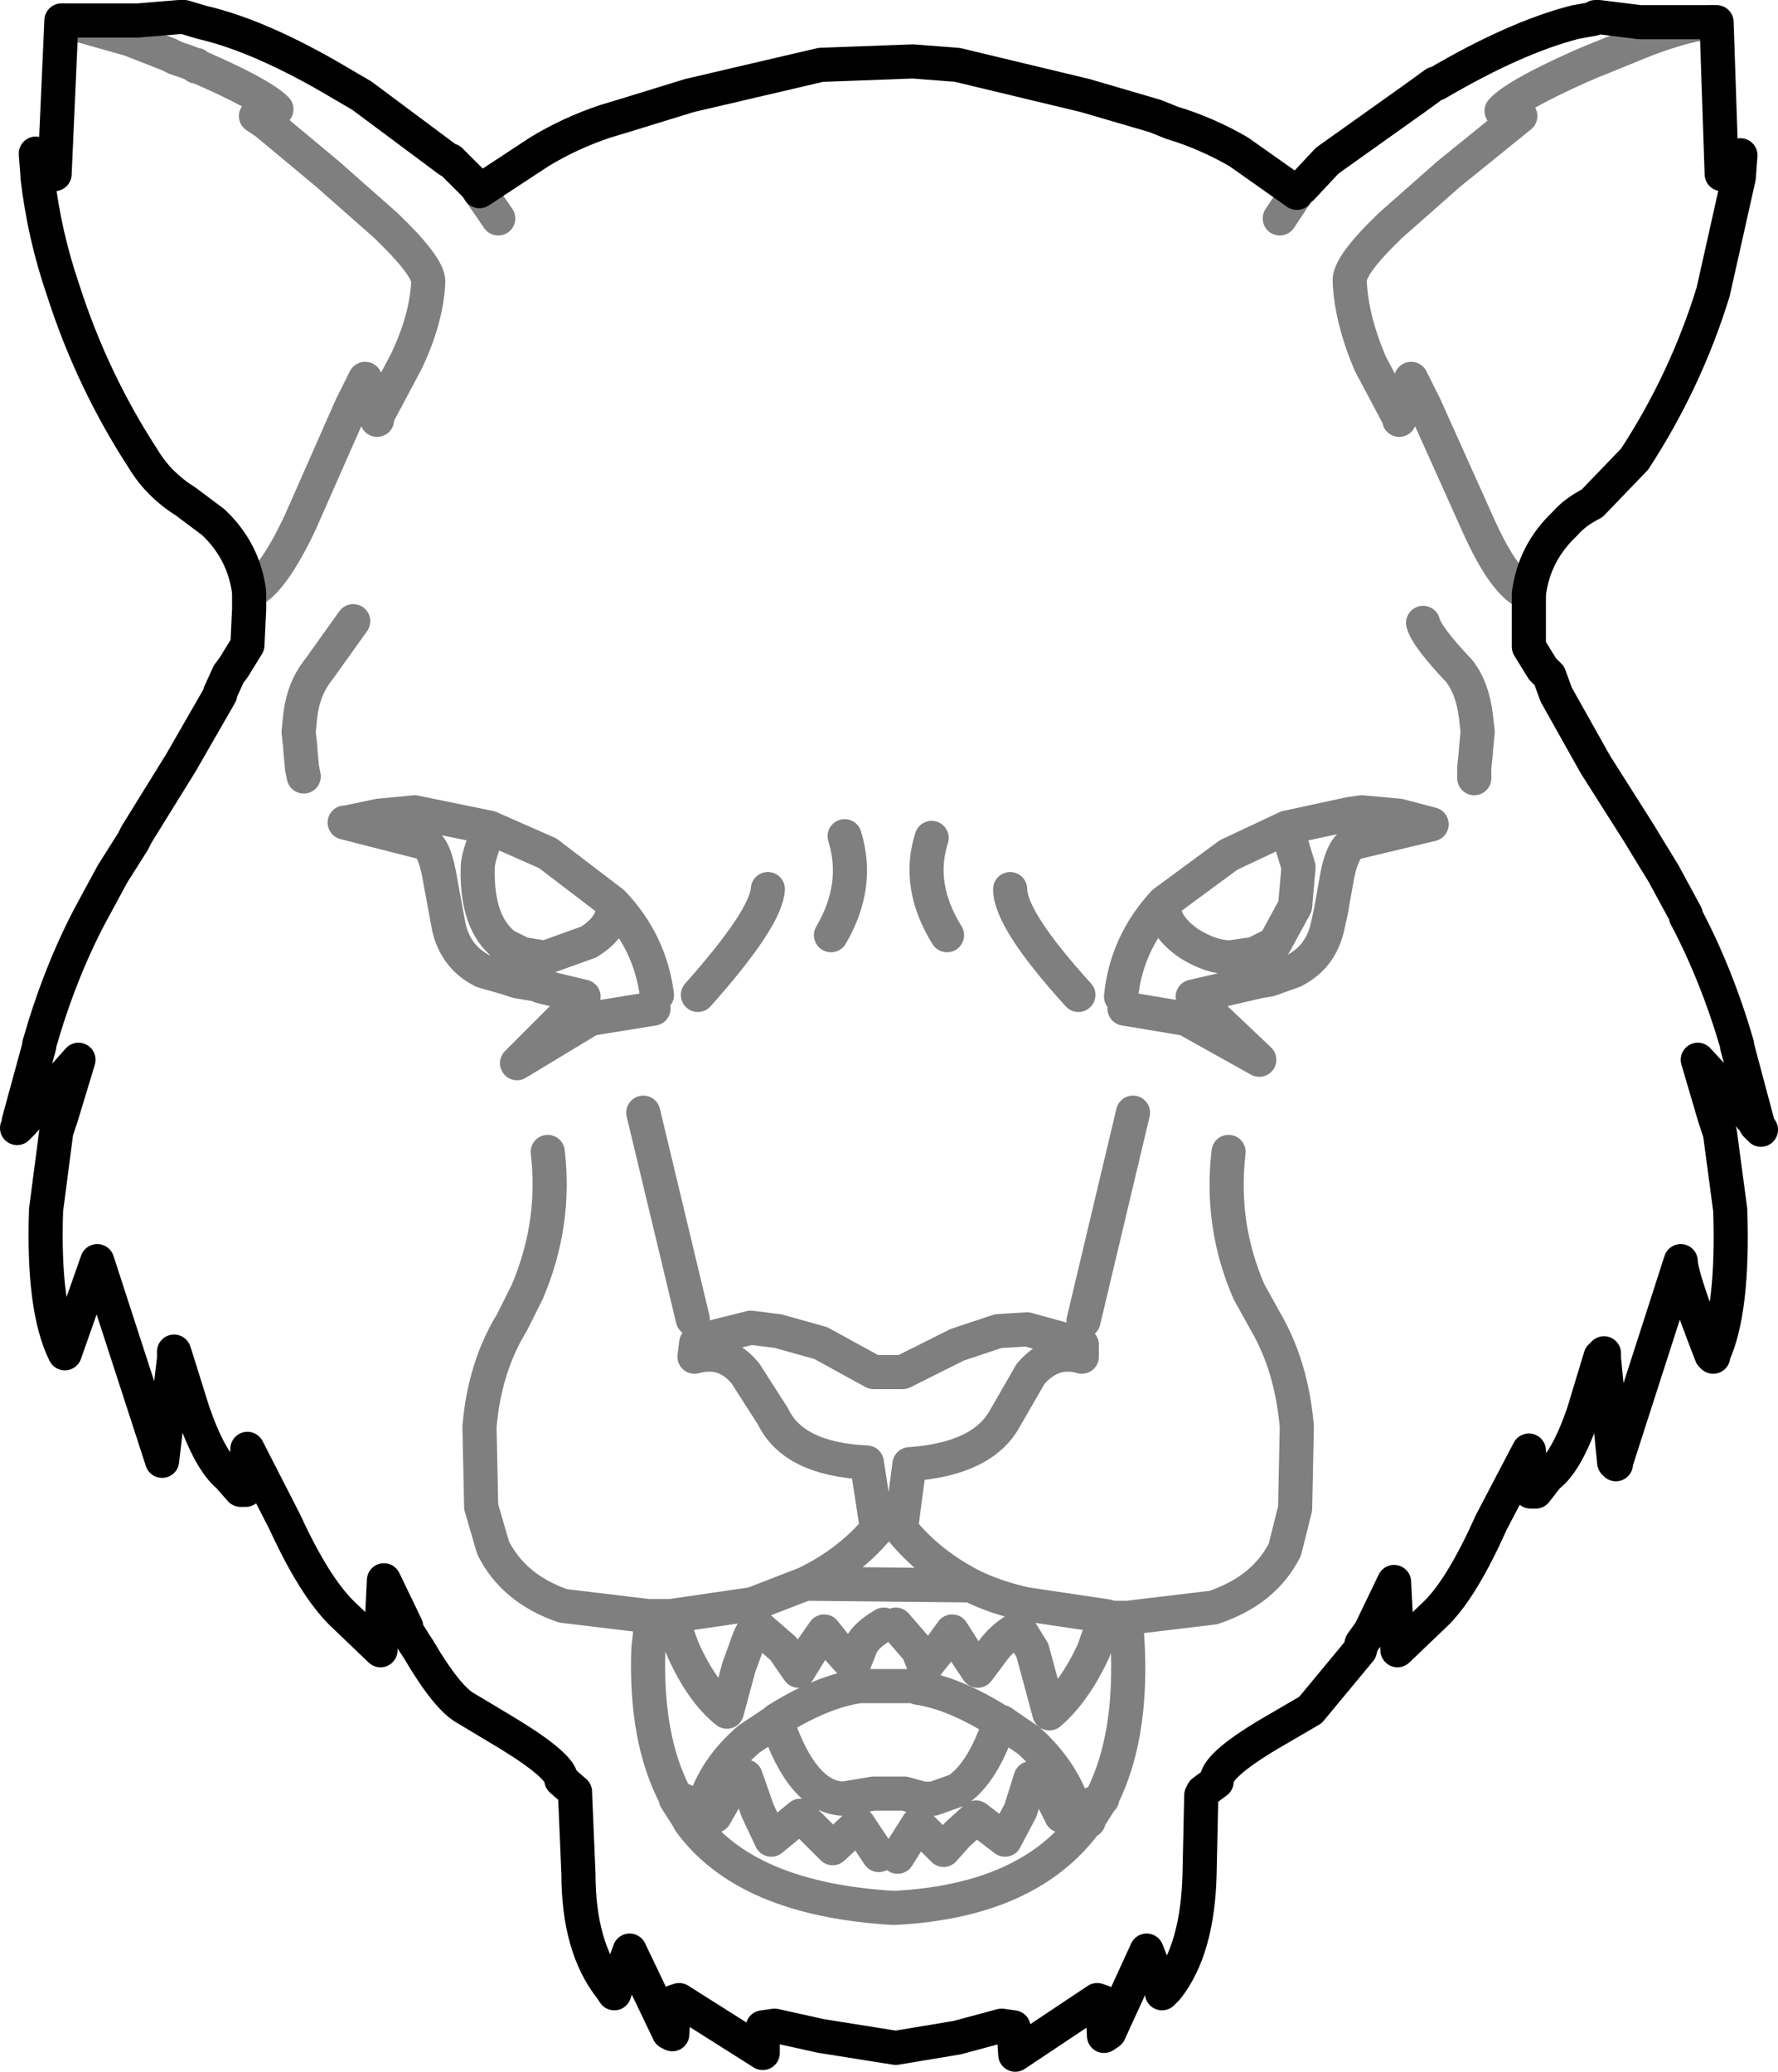 <?xml version="1.0" encoding="UTF-8" standalone="no"?>
<svg xmlns:xlink="http://www.w3.org/1999/xlink" height="60.7px" width="52.1px" xmlns="http://www.w3.org/2000/svg">
  <g transform="matrix(1.0, 0.0, 0.0, 1.0, -373.1, -130.6)">
    <path d="M379.0 131.25 Q380.75 131.65 383.1 133.05 L383.7 133.4 386.25 135.3 386.3 135.3 387.05 136.05 387.15 136.2 388.9 135.05 Q389.8 134.5 390.85 134.15 L391.35 134.0 393.3 133.4 397.15 132.5 399.85 132.4 401.15 132.5 404.9 133.4 406.95 134.0 407.45 134.2 Q408.45 134.5 409.4 135.05 L411.1 136.25 411.1 136.2 411.25 136.1 411.95 135.35 412.0 135.3 414.6 133.45 415.15 133.05 415.2 133.05 Q417.5 131.7 419.25 131.25 L419.8 131.15 419.85 131.1 419.95 131.1 421.15 131.25 421.35 131.25 423.35 131.25 423.4 131.25 423.55 135.7 424.1 135.15 424.05 135.8 423.3 139.15 Q422.5 141.75 421.0 144.05 L419.75 145.35 Q419.25 145.6 418.95 145.95 418.05 146.8 417.9 148.0 L417.9 148.5 417.9 149.55 418.3 150.2 418.5 150.4 418.7 150.95 419.85 153.0 421.15 155.05 421.3 155.3 421.85 156.2 422.5 157.4 422.5 157.45 Q423.4 159.15 424.0 161.2 L424.0 161.25 424.6 163.5 424.6 163.55 424.7 163.7 424.55 163.55 424.55 163.5 422.85 161.65 423.35 163.35 423.5 163.8 423.8 166.05 Q423.9 169.0 423.3 170.3 L423.3 170.35 423.25 170.3 Q422.35 168.0 422.35 167.55 L420.45 173.45 420.45 173.5 420.4 173.45 420.1 170.4 420.1 170.25 420.0 170.35 419.5 172.0 Q419.0 173.45 418.45 173.85 L418.1 174.3 417.95 174.3 417.9 173.1 416.8 175.2 Q415.95 177.1 415.2 177.85 L414.05 178.95 413.95 176.95 413.3 178.3 413.25 178.4 413.0 178.75 412.95 178.95 411.5 180.7 410.3 181.4 Q408.7 182.35 408.75 182.8 L408.35 183.1 408.3 183.2 408.25 185.5 Q408.2 187.7 407.3 188.85 L407.15 189.0 407.15 188.9 406.7 187.75 405.6 190.15 405.45 190.25 405.4 189.25 405.25 189.2 402.85 190.8 402.8 190.0 402.45 189.95 401.15 190.3 399.35 190.6 397.15 190.25 395.8 189.95 395.45 190.0 395.45 190.75 393.0 189.2 392.85 189.25 392.8 190.2 392.7 190.15 391.55 187.75 391.15 188.85 391.1 189.0 391.0 188.85 Q390.05 187.65 390.05 185.5 L389.95 183.15 389.95 183.1 389.55 182.75 Q389.55 182.35 388.0 181.4 L386.75 180.65 Q386.2 180.35 385.35 178.9 L385.25 178.75 385.0 178.35 385.0 178.25 384.35 176.9 384.25 178.95 383.1 177.85 Q382.3 177.05 381.45 175.2 L380.35 173.05 380.3 174.25 380.15 174.25 379.8 173.85 Q379.25 173.4 378.75 171.95 L378.25 170.35 378.2 170.2 378.2 170.4 377.85 173.4 375.95 167.55 375.0 170.25 Q374.35 168.95 374.45 166.05 L374.75 163.75 374.9 163.3 375.4 161.65 373.75 163.5 373.7 163.55 373.6 163.65 373.65 163.55 373.65 163.45 374.25 161.25 374.25 161.2 Q374.85 159.1 375.75 157.4 L376.4 156.2 377.0 155.25 377.1 155.05 378.4 152.95 379.55 150.95 379.55 150.9 379.8 150.35 379.95 150.15 380.35 149.5 380.4 148.45 380.4 147.95 Q380.25 146.75 379.35 145.9 L378.55 145.3 Q377.75 144.8 377.3 144.05 375.8 141.75 374.95 139.1 374.4 137.5 374.2 135.8 L374.2 135.75 374.15 135.1 374.7 135.7 374.9 131.2 374.95 131.2 377.15 131.2 378.35 131.1 378.5 131.1 379.0 131.25" fill="none" stroke="#000000" stroke-linecap="round" stroke-linejoin="round" stroke-width="1.0"/>
    <path d="M374.95 131.2 L376.9 131.75 378.05 132.2 378.25 132.3 378.55 132.4 378.8 132.5 378.85 132.5 378.85 132.55 378.9 132.55 Q380.75 133.35 381.2 133.8 L380.7 133.85 380.6 134.0 380.9 134.2 382.7 135.7 384.4 137.2 Q385.65 138.4 385.65 138.85 385.6 139.95 385.0 141.2 L384.15 142.8 384.15 142.9 384.1 142.8 383.85 141.85 383.8 141.7 383.75 141.8 383.4 142.5 381.9 145.9 Q381.05 147.7 380.4 147.95 M387.15 136.2 L387.7 137.0 M397.85 155.1 Q398.3 156.55 397.45 158.0 M404.7 159.75 Q402.7 157.55 402.7 156.65 M400.4 155.15 Q399.95 156.55 400.85 158.0 M387.45 154.85 Q387.1 155.7 387.1 156.0 387.05 157.65 387.9 158.3 L388.4 158.55 389.0 158.65 389.1 158.65 390.35 158.2 Q391.15 157.7 391.05 157.05 L389.15 155.6 387.45 154.85 385.25 154.4 384.2 154.5 383.25 154.7 383.2 154.7 385.55 155.3 Q385.85 155.45 386.0 156.4 L386.25 157.75 Q386.45 158.65 387.25 159.05 L387.95 159.25 388.25 159.35 388.85 159.45 388.95 159.5 390.2 159.8 388.25 161.75 390.4 160.45 392.25 160.15 M392.35 159.75 Q392.15 158.2 391.05 157.05 M393.4 169.25 L391.95 163.2 M393.45 170.35 Q394.35 170.1 394.95 170.85 L395.75 172.1 Q396.35 173.35 398.5 173.45 L398.8 175.4 Q397.95 176.4 396.7 177.0 L401.55 177.05 Q400.3 176.4 399.5 175.4 L399.75 173.5 Q401.9 173.35 402.55 172.15 L403.3 170.85 Q403.95 170.1 404.8 170.35 L404.8 170.0 404.65 169.95 403.2 169.55 402.35 169.6 401.15 170.0 399.55 170.8 398.7 170.8 397.15 169.95 395.9 169.6 395.1 169.5 393.7 169.85 393.6 169.9 393.5 169.95 393.45 170.35 M409.1 164.35 Q408.85 166.5 409.7 168.45 L410.2 169.35 Q410.95 170.65 411.1 172.4 L411.05 174.8 410.75 176.0 Q410.15 177.2 408.65 177.7 L406.15 178.0 406.1 178.0 406.15 178.95 Q406.25 181.55 405.4 183.25 L405.4 183.3 405.35 183.35 405.0 183.9 405.0 183.95 404.95 183.95 Q403.25 186.3 399.3 186.5 394.95 186.25 393.3 183.95 L393.3 183.9 393.25 183.85 392.9 183.3 392.9 183.25 Q392.0 181.55 392.1 178.9 L392.2 178.0 392.2 177.95 392.1 177.95 389.6 177.65 Q388.15 177.15 387.55 175.95 L387.2 174.75 387.15 172.4 Q387.3 170.65 388.1 169.35 L388.55 168.45 Q389.4 166.45 389.15 164.35 M393.55 159.75 Q395.55 157.5 395.6 156.65 M383.45 148.8 L382.45 150.2 Q382.0 150.75 381.9 151.55 L381.85 152.05 381.9 152.5 381.9 152.55 381.95 153.1 382.0 153.35 M399.35 178.2 L400.0 178.95 400.2 179.45 400.6 178.95 401.0 178.4 401.35 178.95 401.75 179.55 402.2 178.95 Q402.5 178.55 402.95 178.3 L403.35 178.95 403.5 179.5 403.85 180.8 Q404.6 180.15 405.15 178.95 L405.5 177.95 403.15 177.6 Q402.25 177.4 401.55 177.05 M396.7 177.0 L395.15 177.6 392.75 177.95 393.1 178.9 Q393.65 180.15 394.4 180.75 L394.75 179.45 394.95 178.9 Q395.15 178.3 395.3 178.25 L396.05 178.9 396.5 179.55 396.9 178.9 397.25 178.4 397.65 178.9 398.1 179.4 398.3 178.9 Q398.4 178.55 399.0 178.2 M392.9 183.25 L393.7 183.6 Q394.0 182.45 395.05 181.55 L395.8 181.05 395.85 181.0 Q397.2 180.15 398.3 180.0 L399.95 180.0 400.0 180.05 Q401.05 180.2 402.4 181.05 L402.45 181.05 403.25 181.6 Q404.25 182.5 404.6 183.65 L405.35 183.35 M398.85 184.95 L398.25 184.05 397.5 184.75 397.1 184.35 396.55 183.8 395.7 184.5 395.3 183.65 394.95 182.65 Q394.7 182.6 394.45 183.1 L394.05 183.8 393.7 183.6 M395.85 181.0 Q396.6 183.25 397.8 183.3 L398.1 183.25 398.7 183.15 399.6 183.15 400.15 183.3 400.45 183.3 401.15 183.05 Q401.9 182.55 402.4 181.05 M404.6 183.65 L404.2 183.8 403.85 183.1 Q403.55 182.65 403.3 182.7 L403.0 183.65 402.55 184.5 401.7 183.85 401.15 184.35 400.75 184.8 400.0 184.05 399.4 185.0 M392.75 177.95 L392.55 177.95 392.2 177.95 M417.9 148.0 Q417.2 147.75 416.4 145.95 L414.85 142.5 414.45 141.7 414.4 141.85 414.15 142.8 414.1 142.9 414.1 142.85 413.25 141.25 Q412.7 139.95 412.65 138.85 412.6 138.4 413.85 137.2 L415.55 135.7 417.65 134.0 417.55 133.9 417.1 133.85 Q417.5 133.4 419.4 132.55 L419.75 132.4 420.0 132.3 421.35 131.75 Q422.7 131.25 423.35 131.25 M411.1 136.25 L410.6 137.0 M414.8 148.85 Q414.9 149.25 415.85 150.25 416.25 150.75 416.35 151.6 L416.4 152.05 416.35 152.55 416.35 152.6 416.3 153.1 416.3 153.4 M405.95 159.8 Q406.1 158.25 407.2 157.05 L409.1 155.65 410.8 154.85 412.65 154.45 413.0 154.4 414.1 154.5 415.05 154.75 412.75 155.3 Q412.4 155.5 412.25 156.45 L412.1 157.3 412.0 157.75 Q411.8 158.65 411.0 159.05 L410.3 159.3 410.0 159.35 408.05 159.8 410.0 161.65 407.85 160.45 406.05 160.15 M407.2 157.05 Q407.15 157.7 407.95 158.25 408.6 158.65 409.15 158.65 L409.85 158.55 410.45 158.25 411.05 157.15 411.15 156.0 410.8 154.85 M406.1 178.0 L405.7 178.0 405.5 177.95 M406.3 163.2 L404.85 169.3" fill="none" stroke="#000000" stroke-linecap="round" stroke-linejoin="round" stroke-opacity="0.502" stroke-width="1.0"/>
  </g>
</svg>
